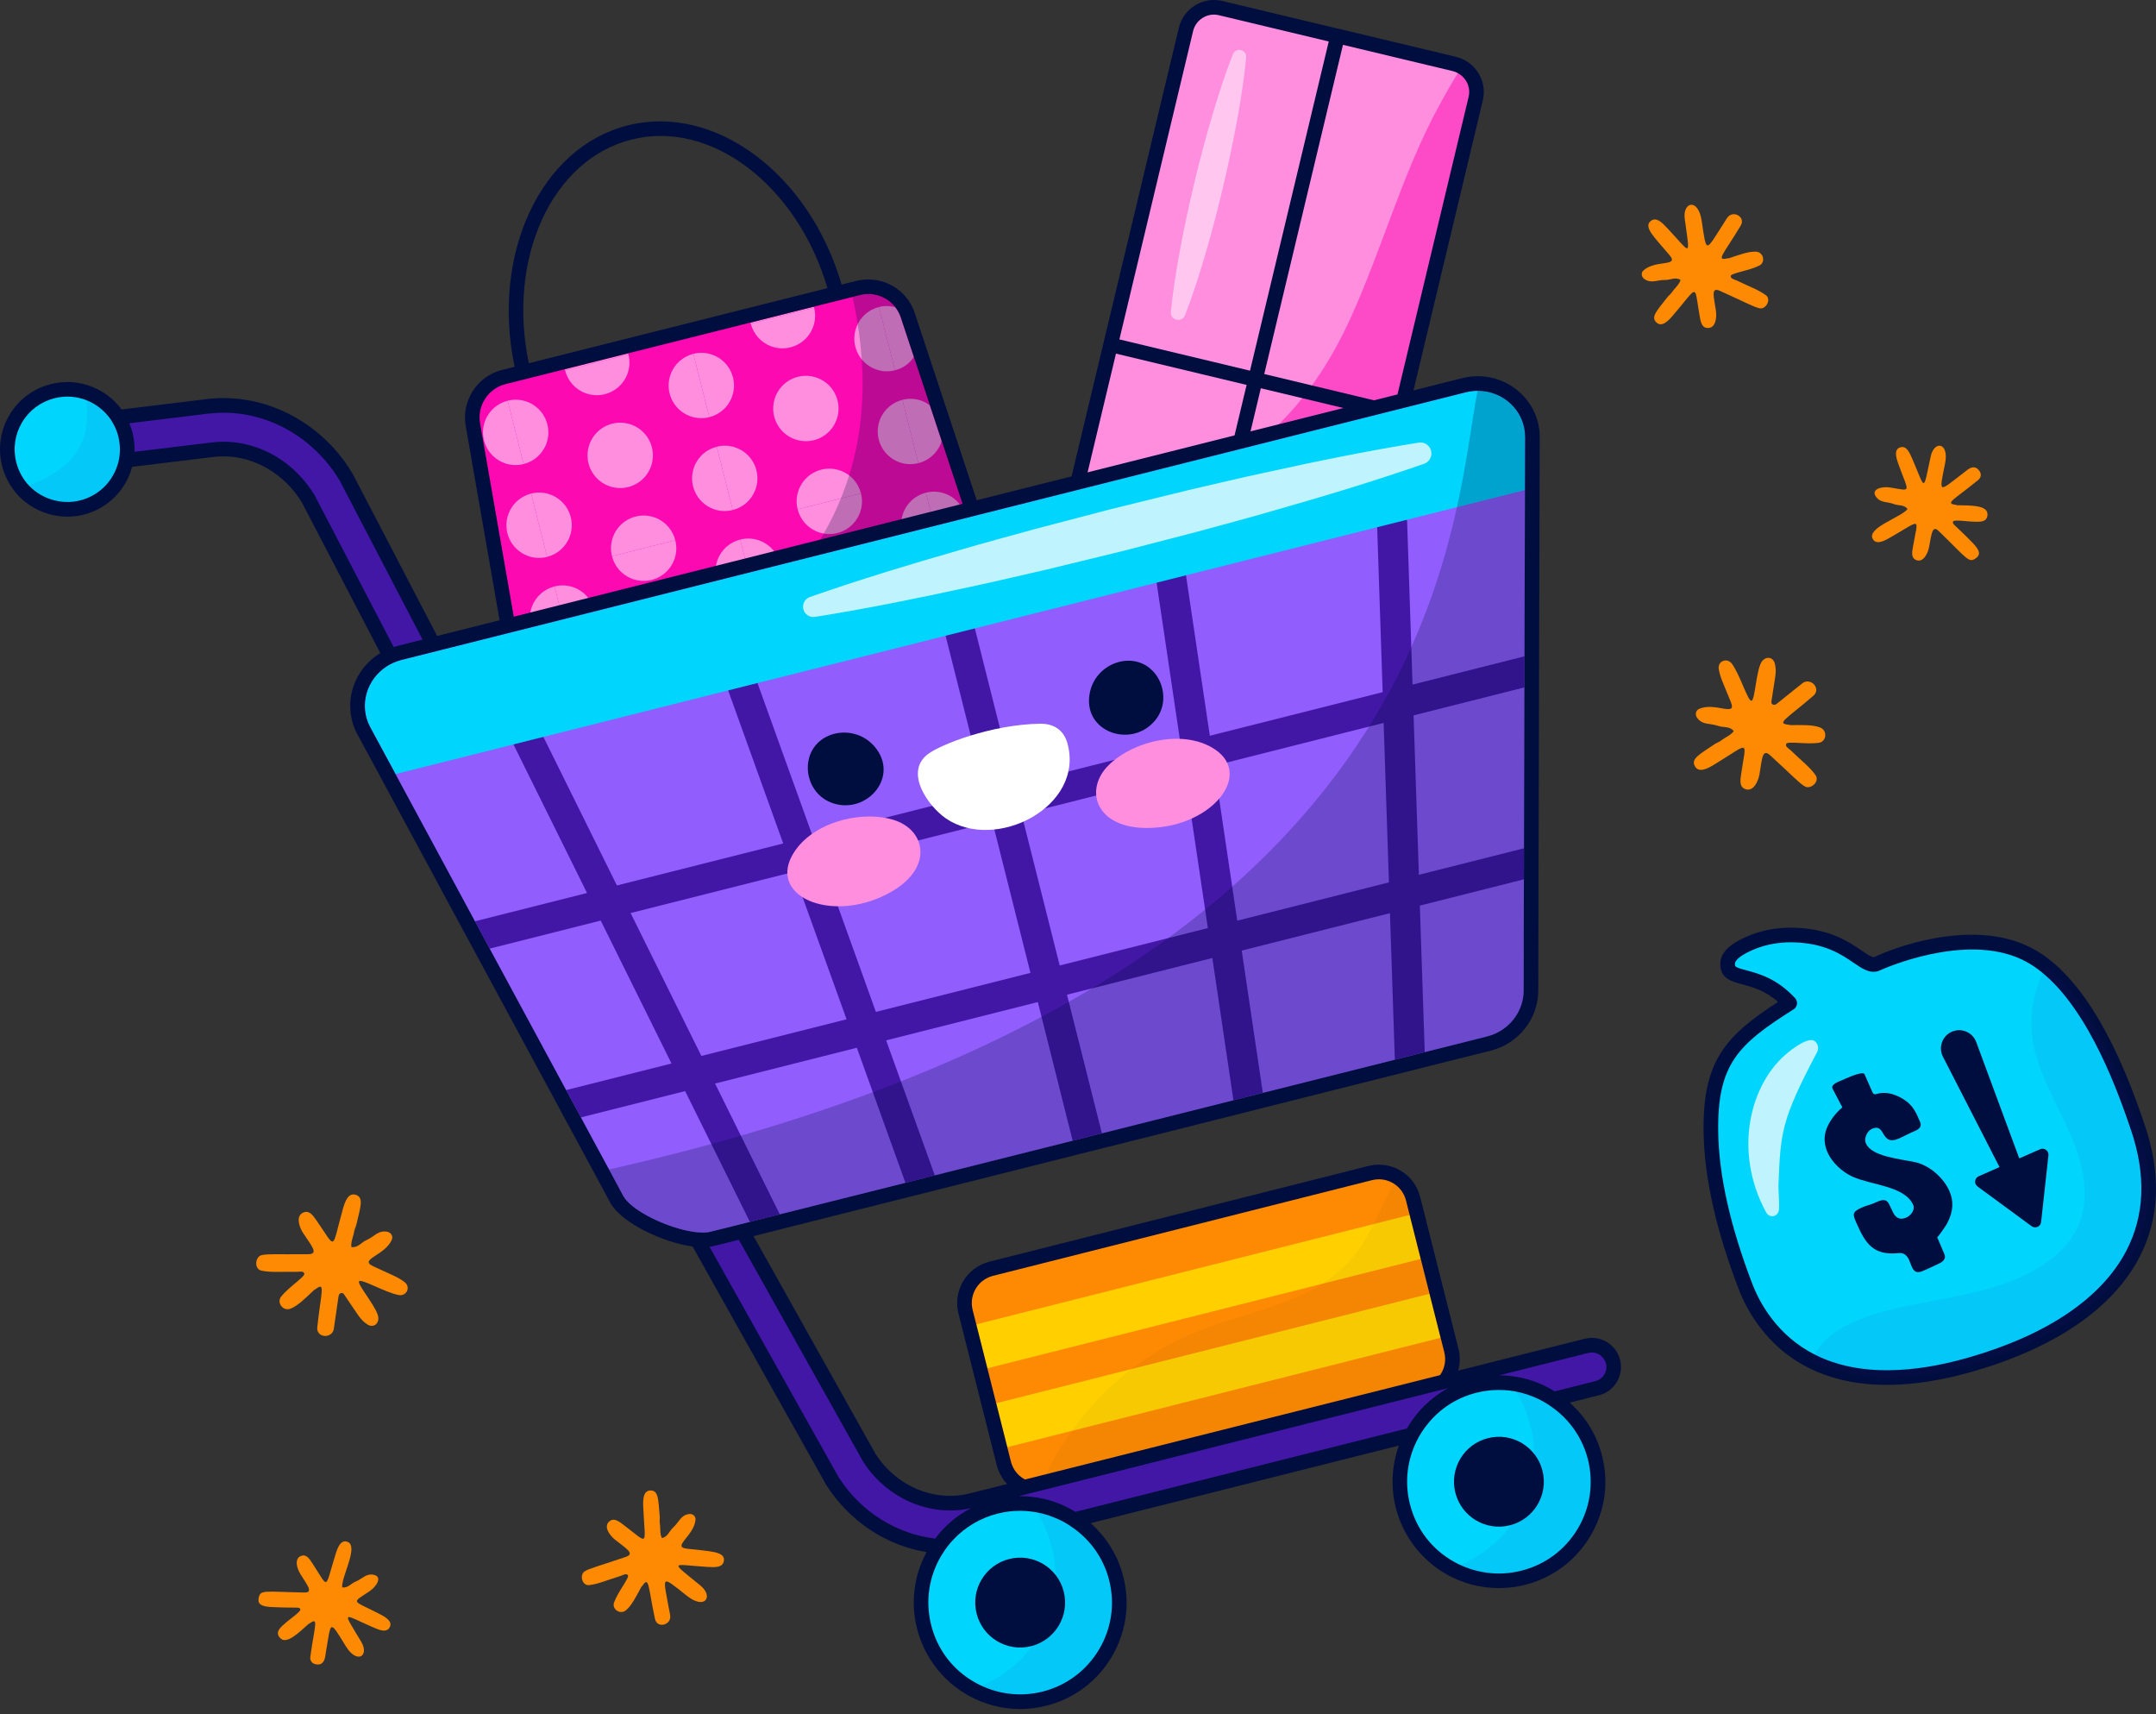 <svg width="307" height="244" viewBox="0 0 307 244" fill="none" xmlns="http://www.w3.org/2000/svg">
<rect x="0" y="0" width="307" height="244" fill="#333333" stroke="none"/>
<path d="M147.813 212.124C145.508 212.124 143.503 210.56 142.937 208.321L137.488 186.734C137.159 185.427 137.357 184.073 138.046 182.918C138.735 181.763 139.834 180.946 141.14 180.616L195.098 166.997C195.504 166.895 195.92 166.843 196.336 166.843C197.273 166.843 198.19 167.104 198.99 167.597C200.101 168.284 200.891 169.367 201.216 170.65L206.664 192.236C206.994 193.542 206.795 194.897 206.106 196.052C205.417 197.206 204.319 198.024 203.013 198.354L149.054 211.973C148.907 212.01 148.756 212.036 148.603 212.061C148.334 212.103 148.072 212.124 147.813 212.124Z" fill="#FD8A02"/>
<path d="M200.721 172.962L139.014 188.535L140.593 194.793L202.301 179.22L200.721 172.962Z" fill="#FFCF00"/>
<path d="M203.554 184.186L141.846 199.76L143.425 206.018L205.133 190.444L203.554 184.186Z" fill="#FFCF00"/>
<g opacity="0.18">
<path opacity="0.18" d="M200.206 170.904L205.654 192.491C206.195 194.634 204.9 196.803 202.757 197.344L148.8 210.963C148.68 210.993 148.557 211.014 148.435 211.034C149.571 208.446 150.983 205.981 152.631 203.691C155.015 200.352 157.883 197.37 161.143 194.885C163.926 192.745 166.985 190.983 170.241 189.66C176.204 187.25 183.014 186.085 188.296 182.75C189.764 181.815 191.107 180.72 192.293 179.387C193.662 177.849 194.697 176.086 195.628 174.243C196.588 172.35 197.442 170.376 198.445 168.484C199.29 169.005 199.94 169.852 200.206 170.904Z" fill="#000E3F"/>
</g>
<path d="M196.337 167.884C197.092 167.884 197.819 168.098 198.445 168.484C199.29 169.005 199.941 169.853 200.206 170.904L205.654 192.491C206.196 194.633 204.9 196.803 202.757 197.344L148.8 210.963C148.68 210.993 148.557 211.014 148.435 211.033C148.226 211.066 148.018 211.083 147.812 211.083C146.027 211.083 144.405 209.88 143.947 208.066L138.498 186.479C137.958 184.336 139.253 182.167 141.395 181.627L195.353 168.008C195.682 167.924 196.012 167.884 196.337 167.884ZM196.337 165.802C195.835 165.802 195.332 165.865 194.842 165.989L140.885 179.608C137.636 180.427 135.659 183.738 136.479 186.989L141.928 208.576C142.609 211.278 145.029 213.165 147.811 213.165C148.127 213.165 148.445 213.139 148.758 213.09C148.946 213.06 149.127 213.028 149.304 212.983L203.266 199.363C204.842 198.966 206.168 197.979 207 196.585C207.832 195.192 208.071 193.557 207.672 191.981L202.224 170.395C201.835 168.849 200.881 167.541 199.538 166.712C198.572 166.116 197.466 165.802 196.337 165.802Z" fill="#000E3F"/>
<path d="M210.132 14.062L188.665 103.83C188.137 106.039 185.922 107.399 183.713 106.871L150.448 98.916C148.239 98.388 146.879 96.173 147.407 93.963L168.874 4.196C169.402 1.987 171.618 0.627 173.827 1.155L207.091 9.109C207.462 9.198 207.822 9.337 208.14 9.519C208.664 9.815 209.109 10.218 209.452 10.694C210.142 11.622 210.422 12.847 210.132 14.062Z" fill="#FF8EDE"/>
<path opacity="0.5" d="M210.132 14.062L188.665 103.83C188.137 106.039 185.922 107.399 183.713 106.871L150.448 98.916C148.239 98.388 146.879 96.173 147.407 93.963L152.811 71.365C164.002 71.409 181.603 68.716 192.271 45.37C196.821 35.405 199.656 24.701 204.92 15.035C205.81 13.4 206.928 11.427 208.14 9.519C208.664 9.814 209.109 10.217 209.452 10.693C210.142 11.622 210.422 12.847 210.132 14.062Z" fill="#FC09B2"/>
<path opacity="0.5" d="M177.449 8.183C176.485 18.356 172.404 35.496 168.738 44.874C168.297 46 166.605 45.595 166.722 44.392C167.687 34.46 171.796 17.275 175.553 7.729C175.752 7.223 176.324 6.975 176.829 7.174C177.247 7.338 177.489 7.758 177.449 8.183Z" fill="white"/>
<path d="M210.294 10.084C209.866 9.482 209.299 8.973 208.652 8.614C208.259 8.394 207.808 8.209 207.333 8.093L191.715 4.357L189.691 3.882L174.073 0.146C171.297 -0.525 168.521 1.187 167.861 3.951L157.369 47.831L156.883 49.855L146.39 93.722C145.731 96.487 147.443 99.263 150.208 99.923L165.826 103.66L167.85 104.146L183.467 107.883C183.873 107.975 184.278 108.022 184.682 108.022C185.619 108.022 186.545 107.767 187.366 107.258C188.534 106.541 189.356 105.407 189.68 104.077L200.161 60.209L200.647 58.185L211.14 14.306C211.498 12.826 211.185 11.275 210.294 10.084ZM169.886 4.438C170.221 3.027 171.482 2.078 172.87 2.078C173.102 2.078 173.345 2.113 173.588 2.171L189.205 5.907L177.995 52.771L159.393 48.317L169.886 4.438ZM150.694 97.9C149.896 97.715 149.213 97.229 148.785 96.523C148.357 95.83 148.23 95.008 148.415 94.209L158.908 50.342L177.51 54.796L166.311 101.636L150.694 97.9ZM187.655 103.592C187.459 104.39 186.973 105.061 186.278 105.489C185.573 105.917 184.751 106.055 183.953 105.859L168.336 102.123L179.534 55.27L198.136 59.724L187.655 103.592ZM209.115 13.82L198.622 57.7L180.02 53.246L191.23 6.382L206.847 10.118C207.125 10.188 207.391 10.292 207.622 10.431C208.016 10.639 208.351 10.94 208.617 11.31C209.15 12.027 209.334 12.941 209.115 13.82Z" fill="#000E3F"/>
<path d="M81.089 110.808C79.248 110.808 77.483 109.931 76.369 108.463C76.025 108.007 75.753 107.515 75.558 106.995C75.418 106.625 75.321 106.264 75.258 105.891L67.341 60.443C66.808 57.402 68.738 54.427 71.736 53.673L122.193 41C122.658 40.884 123.145 40.824 123.641 40.824L123.844 40.827C126.317 40.914 128.494 42.547 129.266 44.891L143.766 88.69C144.28 90.255 144.12 91.976 143.327 93.413C142.536 94.848 141.171 95.9 139.581 96.299L82.544 110.627C82.066 110.746 81.576 110.808 81.089 110.808Z" fill="#FC09B2"/>
<path d="M133.992 63.07C134.033 62.962 134.046 62.852 134.079 62.743L132.416 57.719C132.072 57.462 131.702 57.232 131.28 57.073C130.355 56.724 129.391 56.694 128.5 56.921L130.775 65.935C132.201 65.574 133.434 64.549 133.992 63.07Z" fill="#FF8EDE"/>
<path d="M125.164 43.701L127.439 52.715C128.522 52.441 129.486 51.777 130.134 50.826L128.277 45.216C128.093 44.658 127.812 44.163 127.467 43.727C126.691 43.524 125.904 43.514 125.164 43.701Z" fill="#FF8EDE"/>
<path d="M137.952 83.509C137.028 83.16 136.064 83.131 135.172 83.356L137.447 92.37C138.873 92.009 140.106 90.986 140.665 89.506C141.572 87.101 140.358 84.416 137.952 83.509Z" fill="#FF8EDE"/>
<path d="M131.836 70.138L134.111 79.152C135.536 78.791 136.77 77.767 137.328 76.287C138.235 73.882 137.02 71.197 134.615 70.29C133.691 69.942 132.727 69.912 131.836 70.138Z" fill="#FF8EDE"/>
<path d="M106.908 46.073L115.922 43.798C115.91 43.752 115.888 43.707 115.875 43.661L106.874 45.922C106.885 45.972 106.895 46.023 106.908 46.073Z" fill="#FF8EDE"/>
<path d="M127.995 65.781C128.92 66.129 129.884 66.159 130.775 65.933L128.5 56.919C127.075 57.28 125.841 58.303 125.283 59.783C124.376 62.189 125.59 64.874 127.995 65.781Z" fill="#FF8EDE"/>
<path d="M119.73 67.018C117.325 66.11 114.64 67.325 113.733 69.73C113.385 70.654 113.355 71.618 113.581 72.51L122.595 70.234C122.233 68.809 121.21 67.575 119.73 67.018Z" fill="#FF8EDE"/>
<path d="M107.555 69.742C108.462 67.336 107.248 64.652 104.843 63.745C103.918 63.397 102.954 63.367 102.063 63.593L104.338 72.606C105.764 72.246 106.997 71.222 107.555 69.742Z" fill="#FF8EDE"/>
<path d="M121.947 46.566C121.04 48.97 122.254 51.656 124.659 52.562C125.584 52.911 126.549 52.941 127.439 52.715L125.163 43.701C123.738 44.062 122.505 45.085 121.947 46.566Z" fill="#FF8EDE"/>
<path d="M113.109 62.508C115.514 63.415 118.199 62.201 119.106 59.796C120.013 57.391 118.799 54.706 116.394 53.799C113.989 52.892 111.304 54.107 110.397 56.512C109.49 58.916 110.704 61.601 113.109 62.508Z" fill="#FF8EDE"/>
<path d="M98.727 50.374L101.002 59.388C102.427 59.027 103.661 58.003 104.219 56.523C105.125 54.118 103.911 51.433 101.507 50.527C100.582 50.177 99.618 50.148 98.727 50.374Z" fill="#FF8EDE"/>
<path d="M109.773 49.29C112.178 50.197 114.863 48.983 115.769 46.577C116.118 45.652 116.148 44.688 115.922 43.797L106.908 46.072C107.269 47.499 108.293 48.732 109.773 49.29Z" fill="#FF8EDE"/>
<path d="M131.955 86.221C131.049 88.625 132.263 91.311 134.668 92.218C135.593 92.566 136.557 92.596 137.448 92.37L135.173 83.356C133.748 83.718 132.514 84.741 131.955 86.221Z" fill="#FF8EDE"/>
<path d="M126.402 93.454C123.998 92.548 121.312 93.762 120.406 96.167C120.057 97.091 120.027 98.056 120.253 98.947L129.267 96.672C128.906 95.246 127.882 94.013 126.402 93.454Z" fill="#FF8EDE"/>
<path d="M114.229 96.179C115.135 93.773 113.921 91.088 111.517 90.182C110.592 89.833 109.628 89.803 108.737 90.029L111.012 99.043C112.437 98.682 113.67 97.658 114.229 96.179Z" fill="#FF8EDE"/>
<path d="M128.619 73.003C127.712 75.407 128.926 78.092 131.331 79C132.256 79.348 133.221 79.378 134.111 79.152L131.836 70.138C130.411 70.499 129.177 71.522 128.619 73.003Z" fill="#FF8EDE"/>
<path d="M119.782 88.945C122.187 89.853 124.872 88.638 125.778 86.234C126.685 83.828 125.471 81.143 123.066 80.237C120.661 79.329 117.976 80.544 117.069 82.949C116.162 85.354 117.376 88.038 119.782 88.945Z" fill="#FF8EDE"/>
<path d="M108.179 76.963C107.255 76.615 106.291 76.585 105.4 76.811L107.675 85.825C109.1 85.464 110.333 84.441 110.892 82.96C111.799 80.555 110.585 77.871 108.179 76.963Z" fill="#FF8EDE"/>
<path d="M116.445 75.727C118.85 76.633 121.535 75.419 122.442 73.014C122.791 72.089 122.82 71.125 122.594 70.234L113.58 72.509C113.942 73.935 114.965 75.168 116.445 75.727Z" fill="#FF8EDE"/>
<path d="M129.267 96.671L120.253 98.946C120.345 99.307 120.49 99.649 120.664 99.978L129.402 97.782C129.4 97.405 129.359 97.032 129.267 96.671Z" fill="#FF8EDE"/>
<path d="M80.471 52.745L89.485 50.471C89.47 50.413 89.445 50.36 89.428 50.303L80.432 52.563C80.446 52.624 80.456 52.685 80.471 52.745Z" fill="#FF8EDE"/>
<path d="M101.559 72.454C102.483 72.803 103.447 72.832 104.338 72.606L102.064 63.593C100.638 63.954 99.405 64.978 98.846 66.457C97.939 68.862 99.154 71.547 101.559 72.454Z" fill="#FF8EDE"/>
<path d="M93.293 73.69C90.888 72.783 88.203 73.997 87.296 76.403C86.948 77.327 86.918 78.292 87.144 79.182L96.158 76.907C95.796 75.482 94.773 74.248 93.293 73.69Z" fill="#FF8EDE"/>
<path d="M78.406 70.417C77.481 70.069 76.517 70.039 75.626 70.265L77.901 79.279C79.327 78.918 80.56 77.894 81.118 76.414C82.026 74.009 80.811 71.324 78.406 70.417Z" fill="#FF8EDE"/>
<path d="M95.51 53.239C94.603 55.644 95.817 58.329 98.223 59.236C99.147 59.584 100.111 59.613 101.002 59.388L98.727 50.374C97.302 50.735 96.069 51.759 95.51 53.239Z" fill="#FF8EDE"/>
<path d="M86.672 69.181C89.077 70.088 91.762 68.874 92.669 66.469C93.576 64.064 92.362 61.379 89.957 60.472C87.552 59.565 84.867 60.779 83.96 63.184C83.052 65.589 84.267 68.274 86.672 69.181Z" fill="#FF8EDE"/>
<path d="M77.783 63.196C78.69 60.791 77.476 58.106 75.07 57.199C74.145 56.85 73.181 56.821 72.29 57.047L74.565 66.061C75.99 65.7 77.225 64.676 77.783 63.196Z" fill="#FF8EDE"/>
<path d="M83.336 55.962C85.741 56.869 88.426 55.655 89.333 53.25C89.681 52.325 89.711 51.361 89.485 50.47L80.471 52.745C80.832 54.171 81.856 55.404 83.336 55.962Z" fill="#FF8EDE"/>
<path d="M111.012 99.043L108.737 90.029C107.311 90.39 106.078 91.414 105.519 92.894C104.612 95.299 105.826 97.984 108.231 98.89C109.156 99.239 110.121 99.269 111.012 99.043Z" fill="#FF8EDE"/>
<path d="M99.965 100.127C97.561 99.22 94.876 100.434 93.969 102.84C93.62 103.764 93.59 104.728 93.816 105.619L102.83 103.344C102.469 101.919 101.446 100.685 99.965 100.127Z" fill="#FF8EDE"/>
<path d="M87.791 102.851C88.699 100.446 87.484 97.761 85.079 96.854C84.155 96.505 83.191 96.476 82.3 96.701L84.575 105.715C86 105.354 87.233 104.331 87.791 102.851Z" fill="#FF8EDE"/>
<path d="M102.183 79.675C101.276 82.081 102.49 84.765 104.895 85.672C105.82 86.021 106.784 86.05 107.675 85.825L105.4 76.811C103.975 77.171 102.741 78.195 102.183 79.675Z" fill="#FF8EDE"/>
<path d="M93.345 95.618C95.75 96.525 98.434 95.31 99.342 92.906C100.248 90.501 99.034 87.816 96.629 86.909C94.225 86.002 91.54 87.217 90.632 89.621C89.725 92.026 90.94 94.711 93.345 95.618Z" fill="#FF8EDE"/>
<path d="M81.742 83.635C80.818 83.287 79.853 83.257 78.963 83.483L81.237 92.497C82.663 92.135 83.896 91.113 84.454 89.632C85.362 87.227 84.148 84.543 81.742 83.635Z" fill="#FF8EDE"/>
<path d="M90.009 82.4C92.413 83.306 95.098 82.092 96.005 79.687C96.354 78.762 96.383 77.798 96.158 76.907L87.144 79.182C87.505 80.608 88.528 81.841 90.009 82.4Z" fill="#FF8EDE"/>
<path d="M102.83 103.344L93.816 105.619C93.905 105.969 94.044 106.302 94.211 106.622L102.967 104.423C102.963 104.057 102.92 103.695 102.83 103.344Z" fill="#FF8EDE"/>
<path d="M72.409 73.13C71.503 75.535 72.717 78.22 75.121 79.126C76.047 79.475 77.011 79.505 77.902 79.279L75.627 70.265C74.201 70.626 72.968 71.649 72.409 73.13Z" fill="#FF8EDE"/>
<path d="M69.073 59.911C68.167 62.316 69.381 65.001 71.785 65.908C72.71 66.257 73.675 66.286 74.565 66.06L72.29 57.046C70.865 57.407 69.631 58.431 69.073 59.911Z" fill="#FF8EDE"/>
<path d="M84.575 105.716L82.3 96.702C80.874 97.063 79.641 98.087 79.083 99.567C78.176 101.972 79.39 104.657 81.795 105.564C82.72 105.912 83.684 105.942 84.575 105.716Z" fill="#FF8EDE"/>
<path d="M75.746 86.348C74.839 88.753 76.053 91.438 78.458 92.345C79.383 92.694 80.347 92.723 81.238 92.497L78.963 83.483C77.538 83.844 76.304 84.868 75.746 86.348Z" fill="#FF8EDE"/>
<path opacity="0.25" d="M139.328 95.291L82.289 109.617C80.315 110.113 78.339 109.337 77.198 107.834C76.926 107.475 76.697 107.069 76.532 106.629C110.471 92.458 128.187 72.914 121.395 42.275L122.446 42.011C122.899 41.897 123.361 41.854 123.81 41.869C125.808 41.939 127.622 43.228 128.276 45.218L142.776 89.018C143.665 91.72 142.08 94.599 139.328 95.291Z" fill="#000E3F"/>
<path d="M144.759 88.368L130.252 44.558C129.35 41.805 126.793 39.885 123.878 39.792C123.798 39.78 123.728 39.78 123.647 39.78C123.057 39.78 122.49 39.849 121.935 39.988L119.841 40.508C115.26 24.81 101.864 14.722 89.405 17.846C76.934 20.981 69.912 36.217 73.278 52.216L71.485 52.667C67.957 53.547 65.689 57.04 66.314 60.627L74.239 106.079C74.308 106.496 74.424 106.924 74.586 107.364C74.817 107.977 75.141 108.555 75.535 109.088C76.853 110.823 78.924 111.852 81.088 111.852C81.666 111.852 82.233 111.783 82.8 111.632L139.833 97.311C141.707 96.836 143.315 95.599 144.241 93.921C145.176 92.22 145.361 90.207 144.759 88.368ZM89.913 19.871C101.273 16.99 113.524 26.419 117.828 41.018L75.302 51.708C72.178 36.819 78.541 22.729 89.913 19.871ZM139.322 95.286L82.29 109.619C81.885 109.723 81.48 109.769 81.086 109.769C79.548 109.769 78.102 109.029 77.2 107.837C76.922 107.479 76.702 107.073 76.529 106.623C76.424 106.334 76.344 106.044 76.286 105.72L68.361 60.268C67.922 57.746 69.507 55.305 71.994 54.68L73.891 54.206L75.626 53.766L118.511 42.996L120.246 42.568L122.444 42.012C122.848 41.908 123.254 41.862 123.647 41.862H123.809C125.81 41.943 127.627 43.227 128.274 45.217L142.781 89.015C143.66 91.723 142.076 94.603 139.322 95.286Z" fill="#000E3F"/>
<path d="M135.29 220.2C128.565 220.2 122.307 216.714 118.551 210.875L118.455 210.715L93.246 165.739L43.898 71.02C41.283 66.662 36.648 63.921 31.83 63.921C31.316 63.921 30.796 63.953 30.286 64.015L14.166 65.979C14.04 65.995 13.913 66.002 13.789 66.002C12.222 66.002 10.897 64.829 10.706 63.271C10.503 61.583 11.714 60.032 13.406 59.812L29.535 57.848C30.293 57.755 31.066 57.709 31.831 57.709C38.847 57.709 45.54 61.63 49.295 67.943L49.376 68.086L98.71 162.783L123.84 207.617C126.416 211.583 130.71 213.985 135.291 213.985C136.335 213.985 137.375 213.857 138.385 213.602L225.913 191.593C226.161 191.531 226.417 191.499 226.673 191.499C228.098 191.499 229.336 192.465 229.684 193.848C230.1 195.508 229.091 197.199 227.431 197.618L139.9 219.628C138.395 220.008 136.844 220.2 135.29 220.2Z" fill="#4217A6"/>
<path d="M100.049 176.524C96.275 176.524 89.416 173.615 87.833 170.752L79.7 155.677L66.712 131.648L55.434 110.757C55.434 110.757 55.309 110.522 55.282 110.467C55.269 110.441 55.251 110.403 55.232 110.36L55.226 110.362L51.815 104.057C50.702 101.995 50.609 99.578 51.558 97.424C52.548 95.18 54.507 93.545 56.932 92.939L208.455 54.843C209.09 54.683 209.734 54.602 210.369 54.602C214.72 54.602 218.204 58.019 218.206 62.218L218.107 97.862L218.002 141.031C217.983 144.58 215.512 147.676 211.992 148.565L180.073 156.59L175.89 157.647L157.16 162.352L152.996 163.403L133.366 168.336L129.181 169.392L111.293 173.886L107.038 174.961L101.377 176.379C100.988 176.474 100.542 176.524 100.049 176.524Z" fill="#915EFD"/>
<path d="M217.064 97.857L217.077 93.434L201.137 97.458L200.369 74.328C200.334 73.133 199.335 72.214 198.15 72.246C196.969 72.289 196.036 73.28 196.079 74.462L196.882 98.532L172.271 104.743L168.446 78.998C168.268 77.829 167.179 77.017 166.01 77.195C164.838 77.363 164.029 78.462 164.197 79.633L168.086 105.799L144.426 111.771L137.835 85.573C137.547 84.432 136.381 83.735 135.229 84.026C134.658 84.17 134.196 84.532 133.911 85.008C133.625 85.475 133.526 86.054 133.67 86.624L140.261 112.823L115.71 119.019L106.715 94.057C106.314 92.933 105.08 92.35 103.97 92.758C102.856 93.156 102.272 94.389 102.68 95.501L111.524 120.076L87.845 126.052L77.088 104.324C76.555 103.266 75.272 102.823 74.211 103.346C73.143 103.882 72.71 105.163 73.233 106.223L83.589 127.126L67.629 131.154C68.291 132.382 68.99 133.675 69.729 135.044L85.539 131.053L95.616 151.398L80.618 155.184C81.299 156.449 81.999 157.743 82.718 159.073L97.556 155.328L106.782 173.949L111.038 172.875L101.821 154.252L122.007 149.157L128.925 168.381L133.11 167.325L126.182 148.103L147.779 142.652L152.74 162.392L156.905 161.34L151.934 141.603L172.63 136.379L175.633 156.634L179.818 155.578L176.814 135.323L197.921 129.996L198.616 150.854L202.872 149.78L202.176 128.922L216.995 125.181L217.008 120.759L202.039 124.537L201.284 101.84L217.064 97.857ZM99.871 150.324L89.794 129.98L112.984 124.127L120.547 145.106L99.871 150.324ZM146.73 138.498L124.722 144.052L117.169 123.071L141.309 116.978L146.73 138.498ZM171.992 132.121L150.895 137.446L145.474 115.926L168.714 110.061L171.992 132.121ZM197.774 125.614L176.177 131.065L172.899 109.004L197.02 102.916L197.774 125.614Z" fill="#4217A6"/>
<path d="M158.944 224.702C160.845 232.262 156.262 239.921 148.702 241.822C145.08 242.733 141.436 242.149 138.408 240.467C135.123 238.647 132.572 235.518 131.582 231.58C129.685 224.03 134.264 216.361 141.824 214.46C143.53 214.032 145.24 213.936 146.88 214.132C152.548 214.785 157.475 218.858 158.944 224.702Z" fill="#00D5FE"/>
<path d="M227.115 207.496C229.016 215.056 224.434 222.715 216.874 224.616C213.251 225.527 209.607 224.943 206.579 223.261C203.294 221.441 200.743 218.312 199.754 214.375C197.856 206.824 202.435 199.155 209.995 197.254C211.702 196.825 213.411 196.73 215.052 196.926C220.72 197.579 225.646 201.651 227.115 207.496Z" fill="#00D5FE"/>
<path d="M17.857 61.88C19.012 66.456 16.243 71.096 11.677 72.249C8.382 73.08 5.054 71.875 3.009 69.43C2.226 68.478 1.629 67.339 1.306 66.058C0.151 61.482 2.92 56.843 7.497 55.688C9.078 55.288 10.671 55.355 12.118 55.81C14.859 56.672 17.101 58.886 17.857 61.88Z" fill="#00D5FE"/>
<path d="M217.168 62.221L217.152 69.763L56.32 110.195L52.739 103.557C50.678 99.745 52.862 95.028 57.182 93.941L208.706 55.849C213.017 54.765 217.172 57.89 217.168 62.221Z" fill="#00D5FE"/>
<path opacity="0.75" d="M115.331 84.986C122.394 82.516 129.533 80.351 136.7 78.293C140.276 77.236 143.88 76.289 147.471 75.289L158.285 72.457L169.141 69.791C172.775 68.961 176.394 68.073 180.042 67.301C187.322 65.695 194.631 64.2 202.017 63.01C202.867 62.873 203.668 63.452 203.805 64.303C203.927 65.061 203.48 65.781 202.777 66.025C195.712 68.482 188.568 70.634 181.398 72.676C177.821 73.728 174.214 74.663 170.621 75.657L159.8 78.463L148.938 81.102C145.303 81.927 141.681 82.803 138.031 83.57C130.746 85.159 123.435 86.642 116.046 87.82C115.245 87.948 114.493 87.403 114.366 86.602C114.253 85.89 114.673 85.215 115.331 84.986Z" fill="white"/>
<path d="M112.739 121.896C115.182 117.265 122.245 115.298 127.065 116.666C131.836 118.02 132.933 123.431 127.051 126.875C118.995 131.591 109.571 127.903 112.739 121.896Z" fill="#FF8EDE"/>
<path d="M173.005 106.685C168.658 103.768 161.507 105.388 157.914 108.879C154.357 112.335 155.959 117.619 162.771 117.858C172.101 118.187 178.645 110.469 173.005 106.685Z" fill="#FF8EDE"/>
<path d="M148.122 103.029C150.247 103 151.514 104.107 151.987 105.795C154.519 114.847 141.727 121.341 134.692 116.509C132.174 114.779 128.725 109.954 132.115 107.365C133.902 106 141.197 103.122 148.122 103.029Z" fill="white"/>
<path opacity="0.25" d="M217.169 62.218L217.151 69.763L216.964 141.028C216.954 144.087 214.799 146.787 211.747 147.554L101.124 175.365C98.072 176.131 90.237 172.935 88.754 170.252L86.721 166.481C205.486 139.765 206.646 75.058 210.391 55.638C214.039 55.611 217.171 58.459 217.169 62.218Z" fill="#000E3F"/>
<g opacity="0.25">
<path opacity="0.25" d="M158.944 224.701C160.844 232.261 156.262 239.921 148.702 241.822C145.079 242.732 141.436 242.148 138.408 240.466C141.978 239.346 144.938 237.132 147.012 234.29C149.116 231.409 150.303 227.867 150.274 224.165C150.258 222.851 150.092 221.504 149.756 220.169C149.191 217.92 148.191 215.88 146.88 214.131C152.548 214.785 157.475 218.858 158.944 224.701Z" fill="#4217A6"/>
<path opacity="0.25" d="M227.115 207.495C229.016 215.055 224.434 222.715 216.874 224.615C213.251 225.526 209.607 224.942 206.58 223.26C210.15 222.14 213.111 219.926 215.183 217.084C217.287 214.203 218.475 210.661 218.446 206.959C218.43 205.645 218.264 204.298 217.928 202.963C217.362 200.714 216.363 198.674 215.052 196.926C220.72 197.578 225.646 201.651 227.115 207.495Z" fill="#4217A6"/>
<path opacity="0.25" d="M17.856 61.88C19.011 66.456 16.242 71.096 11.676 72.248C8.382 73.08 5.053 71.875 3.009 69.43C5.199 68.824 7.243 67.85 8.934 66.487C12.493 63.628 12.818 59.851 12.117 55.81C14.859 56.672 17.1 58.886 17.856 61.88Z" fill="#4217A6"/>
</g>
<path d="M227.694 198.627C229.903 198.072 231.245 195.816 230.69 193.595C230.227 191.744 228.573 190.46 226.676 190.46C226.328 190.46 225.993 190.506 225.658 190.587L138.131 212.59C137.205 212.833 136.245 212.949 135.296 212.949C131.085 212.949 127.14 210.739 124.711 207.048L107.301 175.975L111.547 174.9L129.432 170.399L133.619 169.347L153.251 164.407L157.415 163.366L176.145 158.658L180.333 157.594L199.12 152.874L203.377 151.798L212.25 149.577C216.23 148.571 219.018 145.066 219.041 141.04L219.076 125.192L219.087 120.772L219.145 97.867L219.156 93.447L219.226 69.767L219.249 62.224C219.249 57.447 215.293 53.559 210.435 53.559C210.435 53.559 210.376 53.559 210.365 53.559C209.648 53.559 208.919 53.652 208.202 53.837L62.242 90.532L50.303 67.615C50.257 67.534 50.222 67.464 50.188 67.407C46.254 60.789 39.209 56.671 31.829 56.671C31.019 56.671 30.209 56.718 29.411 56.822L17.31 58.291C16.119 56.671 14.43 55.445 12.428 54.82C10.763 54.288 8.969 54.242 7.246 54.682C4.759 55.307 2.665 56.857 1.358 59.055C0.05 61.253 -0.331 63.833 0.293 66.308C0.652 67.708 1.288 68.981 2.214 70.103C4.053 72.312 6.807 73.55 9.618 73.55C10.393 73.55 11.168 73.457 11.932 73.261C15.402 72.382 17.959 69.698 18.815 66.459L30.418 65.047C30.881 64.99 31.355 64.966 31.829 64.966C36.271 64.966 40.541 67.488 43.004 71.56L54.157 92.974C52.595 93.911 51.357 95.299 50.605 96.999C49.529 99.452 49.633 102.205 50.894 104.553L54.284 110.801C54.306 110.858 54.33 110.905 54.365 110.963C54.399 111.021 54.423 111.078 54.457 111.136C54.48 111.171 54.503 111.229 54.515 111.252L55.787 113.6C57.279 116.365 60.195 121.779 65.794 132.145L67.24 134.806L67.9 136.032L71.798 143.251C73.869 147.092 76.194 151.383 78.786 156.184C79.352 157.237 79.942 158.313 80.532 159.424L80.891 160.071C81.805 161.783 82.765 163.553 83.76 165.393L84.883 167.475L86.907 171.234C88.492 174.103 94.438 176.891 98.626 177.458L117.552 211.227C117.575 211.284 117.622 211.354 117.668 211.423C120.988 216.594 126.17 220.007 131.943 220.956C130.127 224.287 129.641 228.128 130.578 231.842C131.596 235.879 134.268 239.362 137.901 241.375C140.18 242.647 142.714 243.295 145.258 243.295C146.496 243.295 147.734 243.145 148.96 242.832C152.882 241.849 156.19 239.396 158.262 235.926C159.684 233.554 160.425 230.882 160.425 228.187C160.425 226.937 160.263 225.688 159.951 224.45C159.199 221.454 157.533 218.816 155.3 216.838L199.191 205.79C198.207 208.532 197.988 211.597 198.751 214.628C199.769 218.677 202.442 222.159 206.074 224.172C208.353 225.445 210.887 226.081 213.431 226.081C214.669 226.081 215.907 225.93 217.133 225.629C221.055 224.635 224.364 222.182 226.435 218.712C227.857 216.34 228.598 213.68 228.598 210.972C228.598 209.735 228.436 208.485 228.124 207.248C227.372 204.263 225.741 201.648 223.519 199.682L227.684 198.629H227.694V198.627ZM11.421 71.235C8.644 71.941 5.648 70.969 3.809 68.771C3.092 67.892 2.594 66.897 2.316 65.809C1.819 63.855 2.12 61.842 3.149 60.118C4.167 58.405 5.81 57.191 7.754 56.694C8.367 56.543 8.98 56.462 9.605 56.462C10.345 56.462 11.097 56.578 11.803 56.797C12.96 57.156 13.978 57.781 14.81 58.591C14.892 58.66 14.961 58.741 15.031 58.811C15.516 59.32 15.922 59.886 16.233 60.523C16.5 61.02 16.708 61.564 16.847 62.131C17.055 62.952 17.113 63.773 17.055 64.572C16.997 65.324 16.823 66.053 16.546 66.735C15.69 68.898 13.839 70.621 11.421 71.235ZM44.819 70.54C41.962 65.763 36.999 62.882 31.828 62.882C31.273 62.882 30.718 62.917 30.163 62.986L19.149 64.317C19.161 64.201 19.161 64.074 19.161 63.958C19.161 63.183 19.068 62.408 18.872 61.622C18.756 61.147 18.605 60.697 18.409 60.257L29.665 58.88C30.382 58.799 31.111 58.753 31.828 58.753C38.457 58.753 44.796 62.409 48.406 68.482C48.417 68.505 48.441 68.54 48.452 68.575L60.171 91.053L56.677 91.932C56.469 91.978 56.261 92.047 56.053 92.105L44.819 70.54ZM97.293 175.073C93.869 174.229 89.774 172.123 88.744 170.249L86.72 166.477C85.32 163.898 83.978 161.433 82.717 159.073C82 157.743 81.294 156.447 80.612 155.187C76.262 147.146 72.687 140.506 69.726 135.046C68.985 133.68 68.291 132.385 67.632 131.159C59.488 116.097 57.012 111.481 56.352 110.266C56.329 110.22 56.306 110.162 56.283 110.127C56.248 110.081 56.225 110.023 56.202 109.988L56.191 109.953C56.168 109.918 56.168 109.918 56.168 109.918L56.144 109.861L52.732 103.556C51.031 100.409 52.223 96.649 55.127 94.822C55.705 94.463 56.342 94.174 57.035 93.989C57.081 93.966 57.14 93.954 57.186 93.943L61.154 92.948L63.225 92.427L208.709 55.848C209.265 55.709 209.832 55.639 210.364 55.639C210.375 55.639 210.375 55.639 210.387 55.639H210.433C214.066 55.639 217.166 58.474 217.166 62.222L217.143 69.764L217.073 93.434L217.062 97.853L217.004 120.758L216.993 125.177L216.958 141.026C216.946 144.091 214.795 146.787 211.741 147.55L202.868 149.783L198.622 150.859L179.823 155.579L175.635 156.632L156.906 161.34L152.741 162.392L133.11 167.32L128.922 168.385L111.037 172.873L106.78 173.949L106.236 174.088L104.154 174.609L101.123 175.361C100.81 175.442 100.452 175.476 100.047 175.476C100.001 175.476 99.942 175.476 99.896 175.465C99.133 175.455 98.243 175.316 97.293 175.073ZM119.425 210.311C119.401 210.276 119.378 210.241 119.367 210.207L101.031 177.492C101.239 177.468 101.436 177.434 101.621 177.388L105.207 176.497L122.93 208.125C125.764 212.487 130.461 215.032 135.296 215.032C136.28 215.032 137.274 214.927 138.269 214.697C136.268 215.737 134.521 217.206 133.168 219.035C127.707 218.386 122.617 215.274 119.425 210.311ZM157.935 224.957C158.792 228.346 158.271 231.851 156.478 234.848C154.684 237.844 151.838 239.961 148.449 240.817C145.221 241.626 141.832 241.175 138.916 239.556C135.723 237.786 133.479 234.871 132.588 231.331C131.744 227.941 132.253 224.436 134.046 221.44C134.092 221.359 134.138 221.289 134.197 221.208C134.648 220.456 135.18 219.773 135.781 219.149C137.471 217.368 139.634 216.083 142.074 215.471C143.127 215.204 144.18 215.077 145.244 215.077C145.742 215.077 146.25 215.101 146.759 215.17C147.904 215.297 149.004 215.574 150.044 216.002C151.004 216.372 151.919 216.87 152.752 217.472C155.275 219.23 157.161 221.868 157.935 224.957ZM153.135 215.227C151.307 214.093 149.225 213.353 147.004 213.099C146.356 213.018 145.708 212.983 145.06 212.994L206.188 197.62C203.712 198.973 201.699 200.974 200.335 203.357L153.135 215.227ZM226.108 207.754C226.953 211.132 226.444 214.649 224.651 217.645C222.857 220.642 220 222.759 216.623 223.603C213.395 224.425 210.005 223.973 207.078 222.354C203.897 220.584 201.653 217.669 200.762 214.117C199.975 210.994 200.392 207.836 201.722 205.152C202.173 204.238 202.728 203.382 203.388 202.595C205.088 200.525 207.448 198.963 210.248 198.268C211.289 198.002 212.353 197.875 213.406 197.875C213.915 197.875 214.424 197.898 214.933 197.956C216.113 198.095 217.247 198.395 218.323 198.835C219.272 199.217 220.163 199.714 220.984 200.315C223.471 202.063 225.333 204.688 226.108 207.754ZM221.377 198.072C219.526 196.915 217.409 196.151 215.176 195.897C214.61 195.827 214.031 195.793 213.464 195.793L226.167 192.6C226.34 192.565 226.502 192.542 226.676 192.542C227.601 192.542 228.434 193.167 228.677 194.104C228.955 195.214 228.284 196.337 227.173 196.615L221.377 198.072Z" fill="#000E3F"/>
<path d="M143.704 221.938C140.277 222.8 138.198 226.276 139.06 229.702C139.921 233.129 143.397 235.209 146.824 234.348C150.251 233.486 152.33 230.01 151.469 226.583C150.607 223.156 147.131 221.077 143.704 221.938Z" fill="#000E3F"/>
<path d="M211.875 204.732C208.449 205.593 206.369 209.069 207.231 212.496C208.092 215.923 211.568 218.003 214.995 217.141C218.422 216.279 220.501 212.803 219.64 209.376C218.778 205.95 215.302 203.871 211.875 204.732Z" fill="#000E3F"/>
<path d="M118.244 114.211C123.056 116.177 127.961 110.983 124.838 106.668C123.068 104.216 119.944 103.729 117.665 104.887C113.779 106.888 114.369 112.626 118.244 114.211Z" fill="#000E3F"/>
<path d="M164.495 102.539C167.156 99.311 164.947 93.966 160.574 94.059C158.028 94.116 155.506 96.025 155.114 99.022C154.407 104.309 161.198 106.553 164.495 102.539Z" fill="#000E3F"/>
<path d="M280.584 194.26C276.234 195.509 272.439 196.065 269.143 196.099C264.528 196.18 260.894 195.243 258.026 193.809C252.322 190.951 249.674 186.081 248.54 183.12C245.37 174.849 243.716 167.468 243.623 161.198C243.461 151.052 246.619 147.998 254.844 142.804C250.356 137.91 245.821 140.016 246.006 137.112C246.064 136.013 247.325 134.983 249.754 134.035C251.466 133.387 253.387 133.052 255.434 133.109C263.104 133.307 265.163 137.818 267.142 137.251C267.014 137.286 279.416 131.432 288.323 135.643C288.555 135.747 288.775 135.863 289.006 135.99C289.804 136.418 290.58 136.939 291.32 137.54C298.574 143.347 302.876 156.003 304.416 160.503C310.361 177.96 298.458 189.136 280.584 194.26Z" fill="#00D5FE"/>
<path d="M268.597 197.146C264.467 197.146 260.755 196.337 257.559 194.74C251.435 191.673 248.671 186.375 247.567 183.491C244.354 175.107 242.676 167.612 242.581 161.214C242.418 151.037 245.695 147.473 253.182 142.63C251.319 140.991 249.502 140.508 248.127 140.144C246.579 139.734 244.825 139.269 244.966 137.046C245.047 135.498 246.49 134.192 249.375 133.065C251.283 132.342 253.325 132.011 255.464 132.069C260.51 132.198 263.285 134.091 265.12 135.343C265.833 135.828 266.57 136.332 266.855 136.25L266.86 136.269C269.339 135.033 280.432 130.759 288.767 134.701C289.008 134.811 289.251 134.937 289.507 135.078C290.35 135.53 291.184 136.088 291.976 136.732C299.427 142.696 303.75 155.342 305.378 160.103C307.775 167.141 307.511 173.487 304.615 179.029C300.824 186.279 292.613 191.893 280.87 195.261C276.657 196.47 272.715 197.102 269.153 197.141C268.968 197.144 268.781 197.146 268.597 197.146ZM254.979 134.145C253.271 134.145 251.641 134.435 250.122 135.009C247.894 135.879 247.07 136.694 247.045 137.167C247.018 137.606 247.012 137.694 248.66 138.132C250.402 138.593 253.033 139.289 255.611 142.1C255.82 142.328 255.917 142.636 255.876 142.942C255.834 143.248 255.66 143.52 255.399 143.685C247.485 148.684 244.509 151.487 244.663 161.182C244.755 167.337 246.386 174.592 249.512 182.748C250.507 185.351 252.997 190.127 258.491 192.879C261.525 194.395 265.108 195.131 269.124 195.061C272.505 195.025 276.262 194.419 280.296 193.261C291.478 190.055 299.25 184.799 302.77 178.066C305.392 173.049 305.613 167.254 303.429 160.84C301.834 156.175 297.652 143.945 290.668 138.354C289.973 137.789 289.249 137.305 288.513 136.909C288.295 136.789 288.1 136.685 287.892 136.592C279.723 132.734 268.141 137.931 267.642 138.165C267.576 138.202 267.503 138.232 267.428 138.254C266.197 138.605 265.158 137.891 263.946 137.065C262.215 135.884 259.843 134.266 255.406 134.152C255.265 134.147 255.122 134.145 254.979 134.145Z" fill="#000E3F"/>
<path opacity="0.75" d="M254.693 149.758C249.183 154.129 246.729 163.851 251.48 172.582C251.999 173.535 253.279 173.202 253.321 172.111C253.373 170.777 253.236 169.875 253.237 168.761C253.547 161.274 253.573 159.574 258.675 149.91L258.748 149.771C259.03 149.238 258.865 148.535 258.381 148.199C257.531 147.608 255.478 149.132 254.693 149.758Z" fill="white"/>
<path d="M272.666 165.44C270.328 164.951 266.507 164.621 265.697 162.779C265.362 162.016 265.894 160.987 266.561 160.694C268.595 159.8 267.692 163.266 270.424 162.066C271.059 161.787 271.539 161.5 272.175 161.221L272.682 160.997C273.35 160.703 273.678 160.331 273.399 159.696C272.897 158.552 272.565 157.713 271.657 156.938C270.747 156.163 268.884 155.201 267.226 155.74C266.926 155.834 266.743 155.762 266.618 155.476L265.473 152.872C264.996 152.475 262.402 153.73 262.56 153.66C261.797 153.995 260.662 154.342 260.941 154.977C261.011 155.136 262.064 157.098 262.133 157.258C262.231 157.48 262.414 157.552 262.233 157.745C261.374 158.463 260.51 159.601 260.101 160.653C259.655 161.796 259.753 162.966 260.213 164.014C260.883 165.539 262.326 166.838 263.799 167.517C266.534 168.74 271.237 168.833 272.424 171.533C272.716 172.2 272.132 173.025 271.465 173.319C270.353 173.807 269.81 173.175 269.517 172.507C269.363 172.158 269.205 171.887 269.052 171.537C268.48 170.235 267.458 171.101 266.4 171.452C266.004 171.588 265.595 171.692 265.118 171.902C263.658 172.543 263.811 172.893 264.37 174.163C265.612 176.99 266.722 178.738 270.248 178.401C272.657 178.101 271.503 181.944 273.822 180.925L274.711 180.534C275.188 180.324 275.618 180.096 276.031 179.915C276.92 179.524 277.084 179.035 276.861 178.527L276.805 178.401C276.679 178.115 275.971 176.417 275.846 176.131C276.005 176.061 277.192 174.365 277.317 174.045C278.194 172.332 278.172 170.902 277.572 169.536C276.806 167.789 274.834 165.889 272.666 165.44Z" fill="#000E3F"/>
<path d="M290.497 163.605L287.531 164.909L281.404 148.351C281.369 148.259 281.325 148.156 281.279 148.067C280.626 146.792 279.062 146.288 277.787 146.943C276.512 147.596 276.009 149.159 276.662 150.435L284.719 166.145L281.752 167.449C281.153 167.712 281.063 168.526 281.592 168.913L289.292 174.563C289.82 174.951 290.569 174.621 290.64 173.971L291.684 164.477C291.756 163.826 291.097 163.341 290.497 163.605Z" fill="#000E3F"/>
<g opacity="0.25">
<path opacity="0.25" d="M280.584 194.26C276.234 195.509 272.439 196.065 269.143 196.099C264.596 196.029 260.941 195.138 258.026 193.808C258.038 193.751 258.061 193.705 258.072 193.647C259.322 189.852 264.226 187.689 268.819 186.544C273.655 185.341 278.675 184.751 283.442 183.374C288.208 181.985 292.847 179.626 295.161 175.947C297.879 171.667 296.942 166.496 295.033 161.995C293.147 157.495 290.371 153.203 289.515 148.483C288.856 144.793 289.549 140.999 291.32 137.54C298.574 143.347 302.876 156.003 304.416 160.503C310.361 177.96 298.458 189.135 280.584 194.26Z" fill="#4217A6"/>
</g>
<path d="M44.783 183.588C43.516 184.78 42.477 185.851 41.392 186.293C40.315 186.731 39.362 185.45 40.016 184.608C41.086 183.229 43.494 181.723 43.337 181.301C43.181 180.885 42.613 181.067 42.218 181.06C40.018 181.021 38.675 181.178 37.24 180.892C36.15 180.675 36.312 178.893 37.257 178.679C38.169 178.472 39.191 178.591 43.902 178.547C45.464 178.532 44.291 177.273 43.178 175.564C42.546 174.594 42.113 173.099 43.165 172.628C44.033 172.239 44.556 173.005 45.101 173.791C47.97 177.931 47.156 178.015 48.824 172.111C49.131 171.026 49.602 169.719 50.697 170.106C51.815 170.501 51.34 171.764 50.75 174.321C50.673 174.657 50.485 174.971 50.434 175.309C50.323 176.055 49.932 176.751 50.034 177.534C50.954 177.667 51.449 176.863 52.167 176.548C53.319 176.045 53.861 175.085 55.169 175.358C55.678 175.464 55.997 175.986 55.801 176.458C54.846 178.76 51.016 179.267 53.137 180.261C55.878 181.544 56.559 181.74 57.584 182.501C58.549 183.219 57.907 184.584 56.736 184.353C54.794 183.97 51.511 182.027 51.143 182.402C50.76 182.792 53.838 186.272 53.877 187.617C53.905 188.59 53.059 189.023 52.342 188.561C51.253 187.859 51.045 187.247 49.149 184.501C49.001 184.288 48.855 183.977 48.527 184.092C48.233 184.195 48.209 184.522 48.169 184.788C47.965 186.133 47.55 189.169 47.51 189.309C47.131 190.622 45.014 190.429 45.177 188.929C45.744 183.716 46.425 182.337 44.812 183.619C44.801 183.609 44.792 183.598 44.783 183.588Z" fill="#FD8A02"/>
<path d="M43.981 231.143C42.515 232.445 40.712 234.286 39.806 233.093C39.175 232.262 39.939 231.66 40.817 230.904C41.32 230.471 42.872 229.4 42.772 229.106C42.635 228.705 42.424 228.952 38.886 228.787C37.851 228.739 36.662 228.644 36.815 227.62C37.023 226.223 37.522 226.601 43.334 226.71C44.701 226.736 43.707 225.606 42.775 224.083C42.246 223.218 41.905 221.901 42.837 221.514C43.607 221.194 44.046 221.883 44.501 222.58C46.908 226.271 46.193 226.326 47.8 221.202C48.095 220.26 48.539 219.129 49.488 219.495C51.127 220.126 48.575 224.507 48.724 225.976C49.525 226.115 49.978 225.423 50.615 225.166C51.635 224.754 52.131 223.927 53.27 224.2C54.458 224.483 53.645 225.837 52.615 226.53C49.96 228.317 50.088 227.711 54.142 229.815C54.953 230.237 55.917 230.834 55.5 231.639C55.051 232.507 54.03 232.056 53.049 231.63C48.7 229.737 48.691 229.115 51.426 233.704C52.634 235.73 50.861 236.982 49.242 234.356C46.837 230.455 47.173 230.739 46.385 235.324C46.31 235.755 46.284 237.223 44.92 236.915C44.418 236.801 44.113 236.408 44.193 235.825C44.818 231.282 45.451 230.089 44.005 231.17C43.997 231.161 43.988 231.152 43.981 231.143Z" fill="#FD8A02"/>
<path d="M91.358 225.845C90.583 227.27 89.975 228.521 89.142 229.228C88.316 229.93 87.1 229.074 87.434 228.137C87.979 226.605 89.673 224.569 89.411 224.242C89.152 223.919 88.702 224.246 88.35 224.355C86.391 224.96 85.247 225.491 83.894 225.655C82.866 225.781 82.49 224.156 83.264 223.691C84.01 223.242 84.942 223.053 89.109 221.638C90.488 221.17 89.083 220.397 87.6 219.208C86.758 218.532 85.94 217.336 86.733 216.612C87.39 216.013 88.078 216.544 88.786 217.078C92.531 219.907 91.835 220.219 91.593 214.505C91.549 213.456 91.585 212.161 92.668 212.185C93.802 212.209 93.73 213.572 93.942 215.901C93.972 216.221 93.897 216.555 93.95 216.868C94.069 217.562 93.926 218.292 94.244 218.955C95.097 218.805 95.301 217.948 95.846 217.461C96.719 216.68 96.919 215.672 98.156 215.533C98.638 215.479 99.073 215.848 99.037 216.323C98.862 218.638 95.618 220.204 97.785 220.466C101.119 220.868 103.257 220.829 103.078 222.18C102.941 223.212 101.755 223.13 100.619 223.057C95.565 222.731 95.323 222.095 99.743 225.721C101.626 227.266 100.412 229.25 97.79 227.163C93.967 224.121 94.411 224.293 95.277 229.165C95.334 229.483 95.427 229.798 95.439 230.116C95.486 231.389 93.556 231.837 93.263 230.46C92.25 225.698 92.456 224.251 91.392 225.865C91.381 225.858 91.37 225.851 91.358 225.845Z" fill="#FD8A02"/>
<path d="M254.847 103.229C256.586 103.221 258.077 103.148 259.172 103.566C260.258 103.98 260.081 105.566 259.028 105.736C257.305 106.014 254.517 105.472 254.344 105.888C254.174 106.298 254.714 106.552 254.998 106.827C256.578 108.357 257.668 109.159 258.522 110.347C259.17 111.249 257.837 112.441 256.999 111.954C256.191 111.483 255.525 110.698 252.051 107.516C250.899 106.461 250.897 108.181 250.544 110.191C250.344 111.331 249.641 112.719 248.551 112.346C247.651 112.038 247.792 111.121 247.93 110.174C248.656 105.191 249.309 105.685 244.061 108.863C243.097 109.446 241.861 110.08 241.324 109.05C240.776 107.999 241.985 107.399 244.16 105.933C244.446 105.74 244.798 105.638 245.066 105.426C245.656 104.957 246.417 104.714 246.877 104.072C246.295 103.348 245.384 103.599 244.645 103.338C243.459 102.92 242.408 103.252 241.638 102.159C241.339 101.734 241.462 101.135 241.927 100.924C244.196 99.892 247.342 102.135 246.469 99.962C245.341 97.153 244.977 96.545 244.747 95.29C244.532 94.105 245.932 93.546 246.63 94.514C247.789 96.12 248.864 99.78 249.388 99.756C249.934 99.732 250.058 95.089 250.948 94.078C251.591 93.347 252.505 93.608 252.714 94.435C253.032 95.691 252.766 96.281 252.279 99.582C252.241 99.838 252.135 100.165 252.454 100.305C252.738 100.43 252.979 100.207 253.19 100.04C254.257 99.196 256.632 97.259 256.756 97.185C257.93 96.483 259.346 98.069 258.203 99.054C254.231 102.478 252.793 103.022 254.847 103.186C254.847 103.2 254.847 103.215 254.847 103.229Z" fill="#FD8A02"/>
<path d="M278.618 71.923C280.577 71.97 283.153 71.856 283.001 73.345C282.895 74.383 281.925 74.302 280.768 74.256C280.104 74.229 278.239 73.954 278.112 74.236C277.939 74.623 278.261 74.586 280.735 77.12C281.459 77.862 282.263 78.743 281.453 79.387C280.347 80.266 280.24 79.649 276.066 75.603C275.084 74.651 275.041 76.156 274.682 77.906C274.479 78.899 273.829 80.094 272.884 79.741C272.103 79.449 272.252 78.646 272.395 77.826C273.154 73.485 273.714 73.933 269.043 76.583C268.185 77.07 267.087 77.594 266.644 76.679C265.876 75.099 270.732 73.637 271.625 72.462C271.134 71.814 270.331 72.01 269.69 71.764C268.664 71.369 267.737 71.635 267.089 70.659C266.415 69.642 267.932 69.206 269.158 69.403C272.318 69.907 271.812 70.263 270.284 65.96C269.978 65.098 269.681 64.004 270.535 63.7C271.456 63.372 271.895 64.398 272.321 65.379C274.208 69.731 273.79 70.191 274.922 64.97C275.421 62.665 277.572 62.959 276.964 65.984C276.06 70.476 276.008 70.04 279.713 67.226C280.062 66.962 281.083 65.906 281.87 67.062C282.159 67.487 282.114 67.983 281.658 68.354C278.102 71.249 276.824 71.689 278.62 71.885C278.619 71.897 278.618 71.91 278.618 71.923Z" fill="#FD8A02"/>
<path d="M246.114 36.789C247.652 36.275 248.95 35.776 250.041 35.827C251.124 35.877 251.429 37.334 250.546 37.791C249.103 38.538 246.475 38.87 246.443 39.289C246.412 39.702 246.964 39.77 247.296 39.93C249.141 40.823 250.339 41.216 251.441 42.02C252.278 42.63 251.444 44.074 250.561 43.886C249.71 43.705 248.9 43.208 244.887 41.398C243.56 40.8 244.059 42.324 244.332 44.205C244.488 45.273 244.269 46.706 243.195 46.694C242.307 46.684 242.165 45.826 242.012 44.953C241.204 40.329 241.927 40.576 238.205 44.918C237.521 45.716 236.611 46.637 235.836 45.881C235.023 45.09 236.007 44.142 237.439 42.295C237.636 42.041 237.918 41.848 238.093 41.583C238.479 40.995 239.082 40.559 239.302 39.857C238.576 39.385 237.843 39.872 237.112 39.856C235.941 39.832 235.106 40.431 234.106 39.689C233.717 39.4 233.651 38.833 234.002 38.511C235.709 36.938 239.149 38.007 237.743 36.337C235.58 33.768 233.991 32.338 235.044 31.473C235.847 30.812 236.658 31.68 237.439 32.509C240.911 36.196 240.654 36.826 239.897 31.16C239.574 28.745 241.816 28.124 242.309 31.438C243.028 36.27 242.821 35.841 245.512 31.688C245.687 31.419 245.834 31.124 246.042 30.883C246.876 29.92 248.593 30.91 247.867 32.116C245.358 36.289 244.221 37.206 246.099 36.752C246.105 36.764 246.11 36.776 246.114 36.789Z" fill="#FD8A02"/>
</svg>
